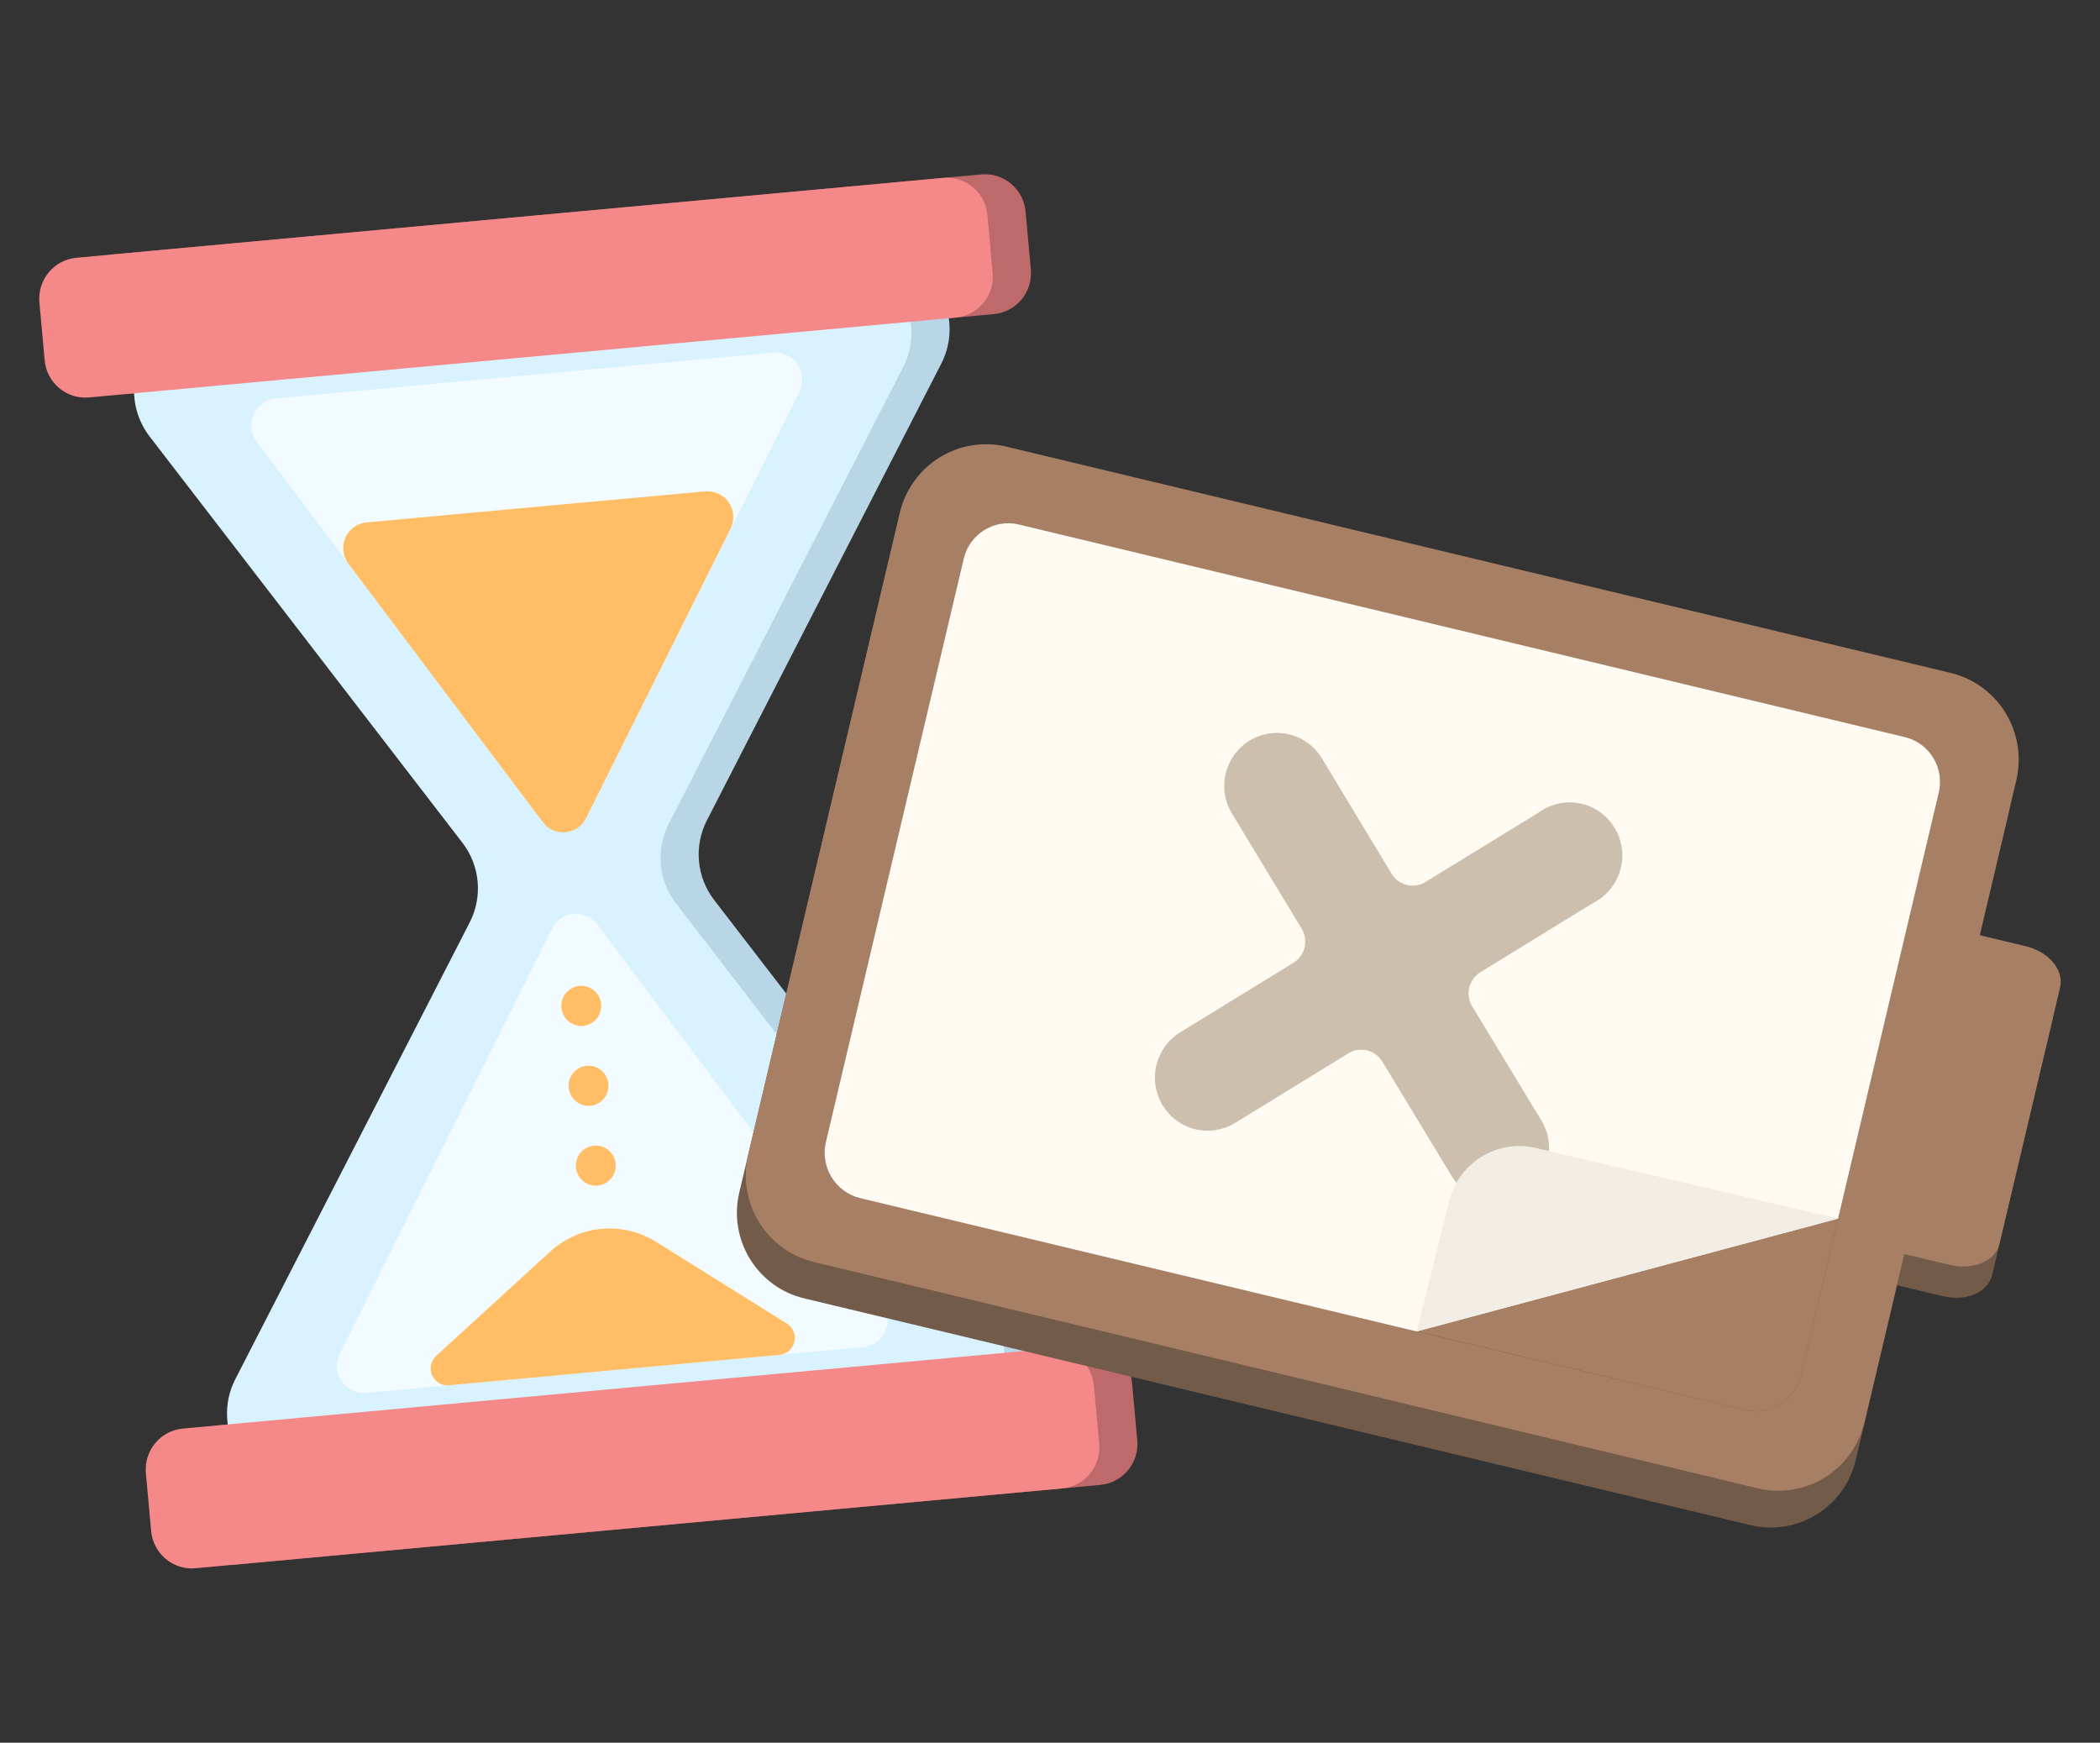 <svg width="241" height="200" viewBox="0 0 241 200" fill="none" xmlns="http://www.w3.org/2000/svg">
<rect x="0" y="0" width="241" height="200" fill="#333333" stroke="none"/>
<g clip-path="url(#clip0_3618_49960)">
<path d="M124.817 154.38L25.353 163.545C22.775 163.783 20.877 166.079 21.113 168.675L21.716 175.306C21.952 177.901 24.233 179.813 26.811 179.575L126.275 170.409C128.852 170.172 130.751 167.875 130.515 165.28L129.912 158.649C129.676 156.054 127.395 154.142 124.817 154.38Z" fill="#BF6A6A"/>
<path d="M112.604 20.017L13.14 29.182C10.562 29.42 8.664 31.716 8.9 34.311L9.503 40.943C9.739 43.538 12.02 45.449 14.598 45.212L114.062 36.046C116.64 35.809 118.538 33.512 118.302 30.917L117.699 24.285C117.463 21.69 115.182 19.779 112.604 20.017Z" fill="#BF6A6A"/>
<path d="M108.032 41.713C108.73 40.354 109.052 38.832 108.966 37.304C108.879 35.777 108.387 34.302 107.54 33.032C106.693 31.762 105.523 30.744 104.151 30.085C102.78 29.426 101.258 29.15 99.745 29.286L63.597 32.615L27.479 35.945C25.963 36.082 24.512 36.627 23.278 37.524C22.044 38.42 21.073 39.635 20.466 41.04C19.859 42.445 19.639 43.988 19.829 45.508C20.019 47.028 20.613 48.469 21.547 49.678L57.447 96.307C58.438 97.595 59.042 99.142 59.19 100.764C59.337 102.386 59.022 104.017 58.28 105.465L31.378 157.878C30.679 159.238 30.356 160.763 30.444 162.292C30.531 163.822 31.026 165.299 31.875 166.57C32.725 167.841 33.899 168.858 35.273 169.515C36.648 170.172 38.173 170.445 39.688 170.305L75.806 166.983L111.932 163.653C113.446 163.512 114.895 162.964 116.128 162.066C117.36 161.169 118.33 159.954 118.936 158.55C119.542 157.145 119.763 155.603 119.574 154.083C119.385 152.564 118.795 151.123 117.864 149.912L81.956 103.283C80.965 101.996 80.361 100.451 80.215 98.829C80.069 97.208 80.387 95.578 81.131 94.133L108.032 41.713Z" fill="#B8D6E6"/>
<path d="M103.653 42.121C104.352 40.761 104.675 39.236 104.587 37.707C104.5 36.177 104.005 34.7 103.156 33.429C102.306 32.158 101.132 31.141 99.758 30.484C98.383 29.827 96.858 29.554 95.343 29.694L59.248 33.016L23.099 36.346C21.584 36.484 20.133 37.031 18.899 37.928C17.666 38.826 16.694 40.041 16.088 41.446C15.481 42.851 15.261 44.395 15.451 45.915C15.641 47.436 16.234 48.876 17.167 50.087L53.068 96.716C54.06 98.001 54.666 99.547 54.814 101.168C54.961 102.79 54.644 104.42 53.9 105.866L26.999 158.286C26.3 159.647 25.977 161.171 26.065 162.701C26.152 164.23 26.646 165.708 27.496 166.978C28.346 168.249 29.52 169.266 30.894 169.924C32.269 170.581 33.794 170.853 35.309 170.713L71.434 167.384L107.552 164.054C109.068 163.917 110.519 163.372 111.753 162.475C112.987 161.579 113.959 160.364 114.565 158.959C115.172 157.554 115.392 156.011 115.202 154.491C115.012 152.971 114.419 151.53 113.485 150.321L77.584 103.684C76.593 102.398 75.988 100.853 75.841 99.231C75.693 97.61 76.009 95.98 76.751 94.534L103.653 42.121Z" fill="#D9F2FF"/>
<path d="M60.139 43.095L31.641 45.723C31.093 45.773 30.568 45.97 30.121 46.293C29.674 46.617 29.322 47.054 29.1 47.562C28.878 48.069 28.795 48.626 28.859 49.176C28.924 49.727 29.133 50.249 29.466 50.691L62.149 94.201C62.465 94.629 62.884 94.968 63.367 95.185C63.85 95.403 64.38 95.492 64.907 95.444C65.433 95.397 65.939 95.213 66.376 94.913C66.812 94.612 67.165 94.203 67.399 93.726L91.735 44.953C91.98 44.461 92.091 43.912 92.056 43.363C92.022 42.814 91.842 42.284 91.537 41.828C91.232 41.371 90.811 41.005 90.319 40.766C89.827 40.527 89.28 40.424 88.736 40.468L60.139 43.095Z" fill="#F2FBFF"/>
<path d="M70.496 157.229L41.998 159.856C41.453 159.9 40.907 159.797 40.414 159.558C39.922 159.319 39.502 158.953 39.197 158.496C38.891 158.04 38.712 157.51 38.677 156.961C38.642 156.412 38.753 155.863 38.998 155.372L63.334 106.606C63.567 106.127 63.918 105.715 64.354 105.412C64.79 105.109 65.296 104.925 65.824 104.876C66.352 104.828 66.883 104.917 67.366 105.135C67.85 105.354 68.269 105.694 68.584 106.123L101.245 149.634C101.578 150.075 101.787 150.597 101.852 151.148C101.916 151.698 101.833 152.256 101.611 152.763C101.389 153.27 101.037 153.708 100.59 154.031C100.143 154.354 99.618 154.551 99.07 154.601L70.496 157.229Z" fill="#F2FBFF"/>
<path d="M61.497 58.164L42.065 59.954C41.542 60.001 41.04 60.188 40.613 60.497C40.186 60.805 39.849 61.223 39.637 61.707C39.425 62.191 39.345 62.724 39.407 63.25C39.469 63.775 39.669 64.274 39.988 64.695L62.284 94.344C62.586 94.746 62.985 95.063 63.442 95.266C63.9 95.47 64.401 95.553 64.899 95.508C65.397 95.462 65.875 95.29 66.289 95.007C66.703 94.725 67.038 94.341 67.264 93.891L83.846 60.671C84.08 60.199 84.184 59.673 84.149 59.146C84.114 58.62 83.94 58.112 83.645 57.676C83.35 57.24 82.945 56.891 82.471 56.665C81.998 56.439 81.473 56.344 80.951 56.39L61.497 58.164Z" fill="#FFBE66"/>
<path d="M70.497 157.228L89.463 155.484C89.867 155.446 90.248 155.281 90.553 155.013C90.859 154.746 91.073 154.388 91.165 153.991C91.258 153.594 91.225 153.178 91.07 152.801C90.916 152.424 90.647 152.106 90.303 151.89L75.304 142.521C73.432 141.35 71.231 140.825 69.036 141.027C66.841 141.228 64.771 142.145 63.14 143.638L50.06 155.597C49.758 155.873 49.549 156.238 49.465 156.64C49.38 157.043 49.425 157.461 49.591 157.837C49.757 158.212 50.038 158.525 50.391 158.73C50.745 158.935 51.154 159.023 51.56 158.98L70.497 157.228Z" fill="#FFBE66"/>
<path d="M108.226 20.416L8.762 29.582C6.185 29.819 4.286 32.116 4.522 34.711L5.125 41.342C5.361 43.938 7.642 45.849 10.22 45.611L109.684 36.446C112.262 36.208 114.16 33.912 113.924 31.316L113.321 24.685C113.085 22.09 110.804 20.178 108.226 20.416Z" fill="#F58888"/>
<path d="M120.447 154.779L20.983 163.945C18.405 164.182 16.507 166.479 16.743 169.074L17.346 175.706C17.582 178.301 19.863 180.212 22.441 179.974L121.904 170.809C124.482 170.571 126.381 168.275 126.145 165.68L125.542 159.048C125.306 156.453 123.025 154.542 120.447 154.779Z" fill="#F58888"/>
<path d="M66.709 117.742C67.972 117.742 68.997 116.711 68.997 115.439C68.997 114.168 67.972 113.137 66.709 113.137C65.446 113.137 64.422 114.168 64.422 115.439C64.422 116.711 65.446 117.742 66.709 117.742Z" fill="#FFBE66"/>
<path d="M67.542 126.908C68.805 126.908 69.83 125.877 69.83 124.605C69.83 123.334 68.805 122.303 67.542 122.303C66.279 122.303 65.255 123.334 65.255 124.605C65.255 125.877 66.279 126.908 67.542 126.908Z" fill="#FFBE66"/>
<path d="M68.374 136.073C69.638 136.073 70.662 135.042 70.662 133.771C70.662 132.499 69.638 131.468 68.374 131.468C67.111 131.468 66.087 132.499 66.087 133.771C66.087 135.042 67.111 136.073 68.374 136.073Z" fill="#FFBE66"/>
<path d="M225.941 110.804L231.641 112.163C234.281 112.797 236.043 114.911 235.578 116.889L228.618 146.334C228.146 148.305 225.618 149.392 222.986 148.758L217.294 147.399L225.941 110.804Z" fill="#735B4A"/>
<path d="M223.022 81.458L114.403 55.428C109.016 54.136 103.609 57.486 102.326 62.91L84.844 136.842C83.562 142.266 86.889 147.709 92.277 149L200.896 175.03C206.283 176.322 211.69 172.972 212.972 167.548L230.454 93.616C231.736 88.192 228.409 82.749 223.022 81.458Z" fill="#735B4A"/>
<path d="M223.886 77.229L115.495 51.257C112.873 50.631 110.112 51.078 107.818 52.501C105.524 53.924 103.886 56.206 103.263 58.844L85.864 132.495C85.24 135.131 85.68 137.908 87.085 140.218C88.49 142.529 90.748 144.185 93.363 144.824L201.74 170.804C203.038 171.115 204.384 171.165 205.702 170.952C207.019 170.739 208.282 170.267 209.418 169.562C210.554 168.857 211.541 167.934 212.322 166.845C213.104 165.756 213.664 164.523 213.972 163.216L231.393 89.55C232.016 86.915 231.576 84.138 230.169 81.828C228.762 79.518 226.502 77.865 223.886 77.229ZM206.69 157.833C206.362 159.218 205.502 160.415 204.299 161.162C203.095 161.91 201.646 162.146 200.27 161.819L98.748 137.485C97.371 137.156 96.18 136.289 95.438 135.076C94.695 133.862 94.462 132.402 94.788 131.015L110.605 64.129C110.931 62.772 111.777 61.599 112.959 60.868C114.14 60.136 115.562 59.906 116.912 60.226L218.637 84.605C219.982 84.935 221.144 85.786 221.868 86.974C222.593 88.162 222.823 89.59 222.506 90.947L206.69 157.833Z" fill="#A67F64"/>
<path d="M210.941 139.833L206.689 157.832C206.361 159.217 205.502 160.414 204.298 161.162C203.095 161.909 201.646 162.145 200.269 161.819L162.584 152.759L210.941 139.833Z" fill="#A67F64"/>
<path d="M222.498 90.969L210.942 139.856L162.584 152.804L98.74 137.508C98.053 137.344 97.406 137.045 96.835 136.627C96.264 136.21 95.781 135.682 95.414 135.076C95.047 134.469 94.804 133.795 94.698 133.093C94.591 132.39 94.624 131.674 94.795 130.985L110.604 64.091C110.93 62.736 111.775 61.564 112.955 60.833C114.136 60.102 115.555 59.87 116.904 60.188L218.636 84.597C219.987 84.928 221.152 85.785 221.876 86.98C222.6 88.174 222.824 89.609 222.498 90.969Z" fill="#FFFBF2"/>
<path d="M226.789 107.225L232.488 108.591C235.128 109.225 236.891 111.339 236.426 113.31L229.458 142.755C228.994 144.726 226.459 145.775 223.834 145.179L218.142 143.82L226.789 107.225Z" fill="#A67F64"/>
<path d="M168.952 115.493C168.757 115.173 168.628 114.818 168.57 114.448C168.513 114.078 168.528 113.7 168.616 113.336C168.704 112.972 168.862 112.629 169.082 112.326C169.301 112.024 169.578 111.768 169.896 111.574L182.893 103.586C183.634 103.204 184.289 102.672 184.816 102.024C185.343 101.375 185.732 100.624 185.957 99.817C186.183 99.011 186.24 98.166 186.126 97.336C186.012 96.505 185.729 95.708 185.295 94.993C184.86 94.278 184.283 93.662 183.601 93.181C182.919 92.701 182.145 92.368 181.329 92.203C180.513 92.038 179.672 92.045 178.858 92.222C178.044 92.4 177.276 92.745 176.601 93.235L163.597 101.215C163.28 101.411 162.928 101.542 162.56 101.601C162.193 101.659 161.818 101.644 161.456 101.557C161.095 101.469 160.754 101.31 160.453 101.09C160.153 100.869 159.898 100.591 159.705 100.272L151.77 87.142C151.366 86.441 150.827 85.829 150.185 85.34C149.543 84.852 148.81 84.497 148.03 84.298C147.25 84.098 146.438 84.058 145.642 84.178C144.846 84.299 144.082 84.578 143.394 85C142.707 85.422 142.111 85.978 141.64 86.635C141.169 87.292 140.833 88.037 140.652 88.827C140.47 89.616 140.448 90.434 140.585 91.233C140.722 92.031 141.016 92.794 141.45 93.477L149.378 106.568C149.572 106.889 149.702 107.244 149.759 107.615C149.817 107.986 149.802 108.364 149.714 108.729C149.626 109.093 149.468 109.437 149.248 109.74C149.028 110.043 148.751 110.299 148.433 110.494L135.436 118.475C134.066 119.317 133.085 120.672 132.708 122.242C132.522 123.02 132.489 123.827 132.612 124.617C132.735 125.407 133.012 126.165 133.426 126.848C133.84 127.53 134.384 128.124 135.026 128.595C135.668 129.067 136.396 129.406 137.168 129.594C138.728 129.973 140.374 129.713 141.743 128.871L154.747 120.883C155.065 120.688 155.417 120.557 155.785 120.499C156.153 120.441 156.528 120.457 156.89 120.545C157.251 120.634 157.592 120.793 157.892 121.014C158.193 121.236 158.446 121.514 158.64 121.835L166.574 134.926C166.988 135.608 167.531 136.202 168.172 136.673C168.814 137.144 169.541 137.483 170.313 137.671C171.084 137.858 171.885 137.892 172.669 137.768C173.454 137.644 174.206 137.366 174.884 136.95C175.561 136.533 176.151 135.987 176.618 135.341C177.086 134.695 177.423 133.963 177.61 133.186C177.796 132.409 177.829 131.603 177.706 130.814C177.583 130.024 177.307 129.266 176.894 128.584L168.952 115.493Z" fill="#CCBFAD"/>
<path d="M210.941 139.834L162.584 152.782L166.289 137.871C166.815 135.738 168.154 133.899 170.016 132.751C171.879 131.604 174.115 131.241 176.241 131.74L210.941 139.834Z" fill="#F2EEE6"/>
</g>
<defs>
<clipPath id="clip0_3618_49960">
<rect width="232" height="160" fill="white" transform="translate(4.5 20)"/>
</clipPath>
</defs>
</svg>
